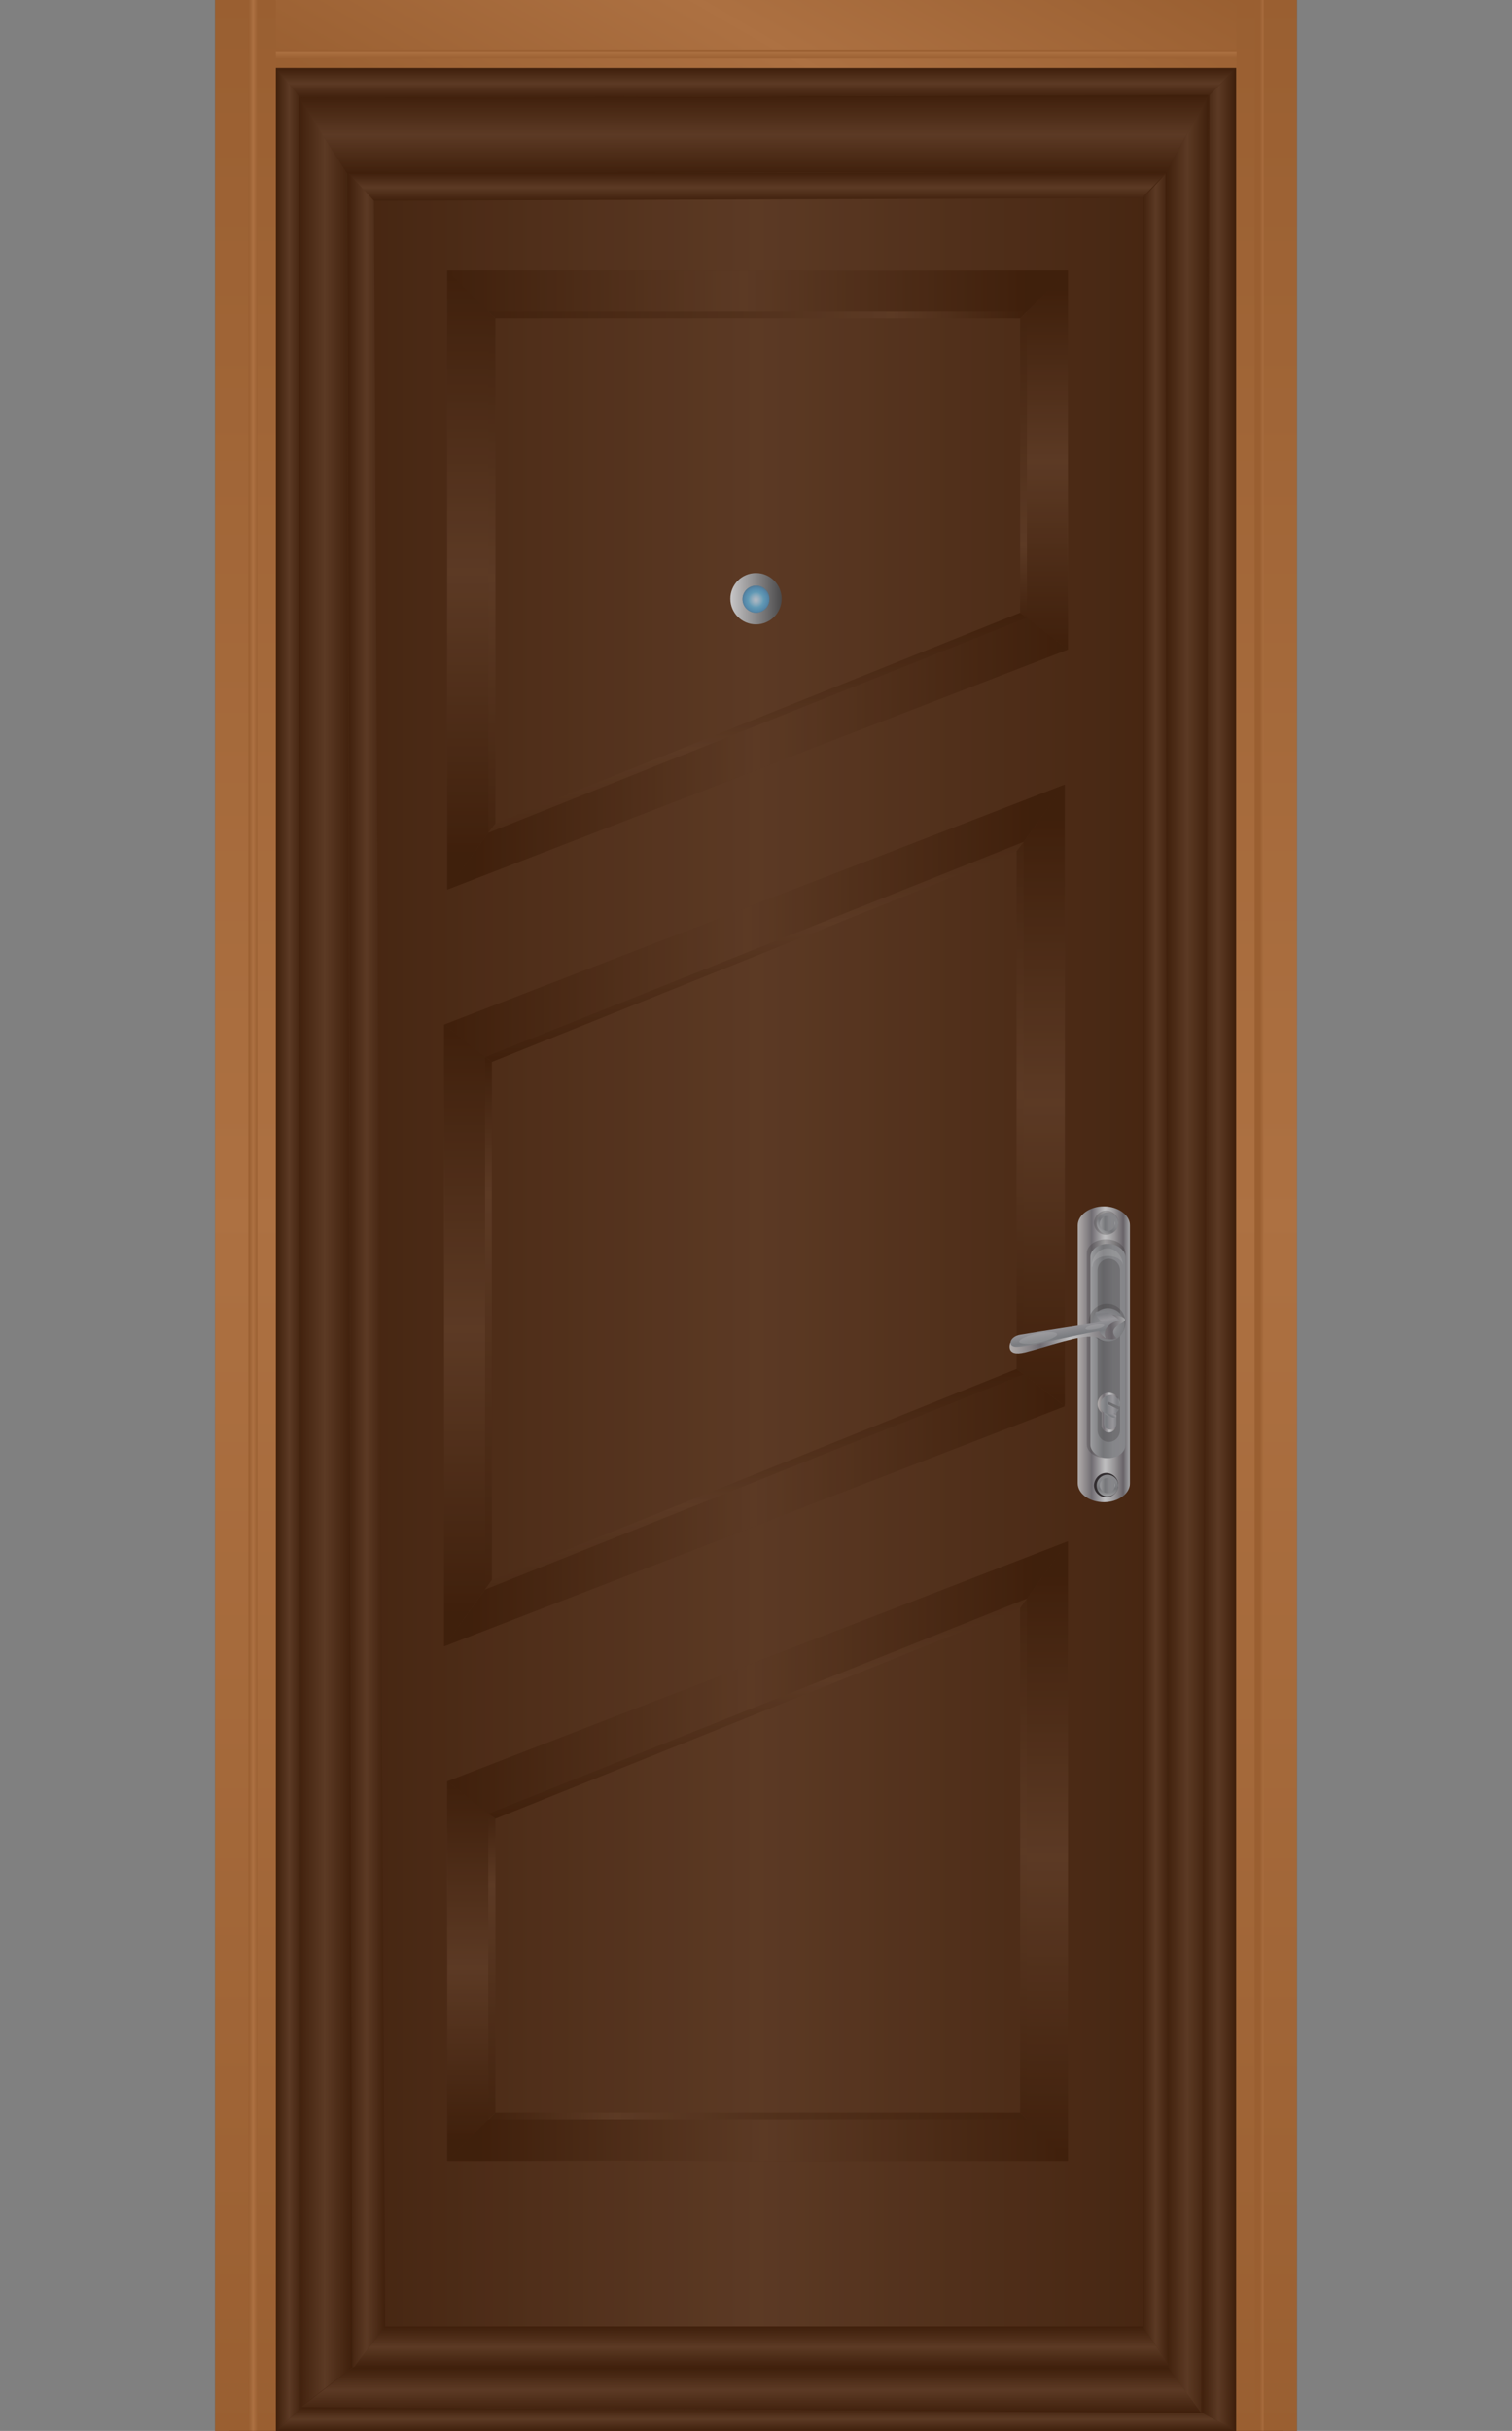<?xml version="1.0" encoding="utf-8"?>
<!-- Generator: Adobe Illustrator 17.1.0, SVG Export Plug-In . SVG Version: 6.00 Build 0)  -->
<!DOCTYPE svg PUBLIC "-//W3C//DTD SVG 1.1//EN" "http://www.w3.org/Graphics/SVG/1.1/DTD/svg11.dtd">
<svg version="1.1" id="Layer_1" xmlns="http://www.w3.org/2000/svg" xmlns:xlink="http://www.w3.org/1999/xlink" x="0px" y="0px"
	 viewBox="0 0 336 540" enable-background="new 0 0 336 540" xml:space="preserve">
<rect x="0" y="0" width="336" height="540" fill="#808080" stroke="none"/>
<g>
	<g>
		
			<linearGradient id="SVGID_1_" gradientUnits="userSpaceOnUse" x1="-169.083" y1="298.281" x2="43.459" y2="298.281" gradientTransform="matrix(1.102 0 0 -1.102 237.292 598.866)">
			<stop  offset="0" style="stop-color:#4A2105"/>
			<stop  offset="0.5" style="stop-color:#704426"/>
			<stop  offset="1" style="stop-color:#4A2105"/>
		</linearGradient>
		<rect x="50.9" y="0.1" fill="url(#SVGID_1_)" width="234.3" height="539.9"/>
		<g>
			<g>
				
					<linearGradient id="SVGID_2_" gradientUnits="userSpaceOnUse" x1="-120.914" y1="336.789" x2="-120.914" y2="211.514" gradientTransform="matrix(1.102 0 0 -1.102 237.292 598.866)">
					<stop  offset="5.102041e-002" style="stop-color:#4A2105"/>
					<stop  offset="0.27" style="stop-color:#704426"/>
					<stop  offset="1" style="stop-color:#4A2105"/>
				</linearGradient>
				<polygon fill="url(#SVGID_2_)" points="98.7,227.6 107.8,234.8 109.3,235.9 109.3,351 107.8,353.1 98.7,365.7 				"/>
				
					<linearGradient id="SVGID_3_" gradientUnits="userSpaceOnUse" x1="-63.175" y1="385.139" x2="-63.175" y2="329.26" gradientTransform="matrix(1.102 0 0 -1.102 237.292 598.866)">
					<stop  offset="0" style="stop-color:#4A2105"/>
					<stop  offset="0.5" style="stop-color:#704426"/>
					<stop  offset="1" style="stop-color:#4A2105"/>
				</linearGradient>
				<polygon fill="url(#SVGID_3_)" points="236.6,174.3 227.5,187 225.9,189.1 109.3,235.9 107.8,234.8 98.7,227.6 				"/>
				
					<linearGradient id="SVGID_4_" gradientUnits="userSpaceOnUse" x1="-206.019" y1="260.317" x2="-206.019" y2="385.139" gradientTransform="matrix(-1.102 0 0 -1.102 4.141 598.866)">
					<stop  offset="0" style="stop-color:#4A2105"/>
					<stop  offset="0.5" style="stop-color:#704426"/>
					<stop  offset="1" style="stop-color:#4A2105"/>
				</linearGradient>
				<polygon fill="url(#SVGID_4_)" points="236.6,174.3 227.5,187 225.9,189.1 225.9,304.1 227.5,305.3 236.6,311.9 				"/>
				
					<linearGradient id="SVGID_5_" gradientUnits="userSpaceOnUse" x1="-132.699" y1="455.872" x2="-132.699" y2="330.778" gradientTransform="matrix(0 1.102 1.102 0 -265.94 350.833)">
					<stop  offset="5.102041e-002" style="stop-color:#4A2105"/>
					<stop  offset="0.51" style="stop-color:#704426"/>
					<stop  offset="1" style="stop-color:#4A2105"/>
				</linearGradient>
				<polygon fill="url(#SVGID_5_)" points="236.6,174.3 227.5,187 107.8,234.8 98.7,227.6 				"/>
				
					<linearGradient id="SVGID_6_" gradientUnits="userSpaceOnUse" x1="-4.755" y1="385.139" x2="-4.755" y2="259.864" gradientTransform="matrix(1.102 0 0 -1.102 237.292 598.866)">
					<stop  offset="5.102041e-002" style="stop-color:#4A2105"/>
					<stop  offset="0.51" style="stop-color:#704426"/>
					<stop  offset="1" style="stop-color:#4A2105"/>
				</linearGradient>
				<polygon fill="url(#SVGID_6_)" points="236.6,174.3 227.5,187 227.5,305.3 236.6,312.4 				"/>
				
					<linearGradient id="SVGID_7_" gradientUnits="userSpaceOnUse" x1="-121.594" y1="211.514" x2="-121.594" y2="336.789" gradientTransform="matrix(1.102 0 0 -1.102 237.292 598.866)">
					<stop  offset="5.102041e-002" style="stop-color:#4A2105"/>
					<stop  offset="0.51" style="stop-color:#704426"/>
					<stop  offset="1" style="stop-color:#4A2105"/>
				</linearGradient>
				<polygon fill="url(#SVGID_7_)" points="98.7,227.6 107.8,234.8 107.8,353.1 98.7,365.7 				"/>
				
					<linearGradient id="SVGID_8_" gradientUnits="userSpaceOnUse" x1="-4653.825" y1="1444.68" x2="-4653.825" y2="1388.801" gradientTransform="matrix(-1.102 0 0 1.102 -4962.589 -1226.873)">
					<stop  offset="0" style="stop-color:#4A2105"/>
					<stop  offset="0.5" style="stop-color:#704426"/>
					<stop  offset="1" style="stop-color:#4A2105"/>
				</linearGradient>
				<polygon fill="url(#SVGID_8_)" points="98.7,365.7 107.8,353.1 109.3,351 225.9,304.1 227.5,305.3 236.6,312.4 				"/>
				
					<linearGradient id="SVGID_9_" gradientUnits="userSpaceOnUse" x1="-1192.285" y1="-4134.778" x2="-1192.285" y2="-4259.872" gradientTransform="matrix(0 -1.102 -1.102 0 -4459.357 -978.84)">
					<stop  offset="5.102041e-002" style="stop-color:#4A2105"/>
					<stop  offset="0.51" style="stop-color:#704426"/>
					<stop  offset="1" style="stop-color:#4A2105"/>
				</linearGradient>
				<polygon fill="url(#SVGID_9_)" points="98.7,365.7 107.8,353.1 227.5,305.3 236.6,312.4 				"/>
			</g>
			<g>
				
					<linearGradient id="SVGID_10_" gradientUnits="userSpaceOnUse" x1="-120.234" y1="184.299" x2="-120.234" y2="107.828" gradientTransform="matrix(1.102 0 0 -1.102 237.292 598.866)">
					<stop  offset="5.102041e-002" style="stop-color:#4A2105"/>
					<stop  offset="0.27" style="stop-color:#704426"/>
					<stop  offset="1" style="stop-color:#4A2105"/>
				</linearGradient>
				<polygon fill="url(#SVGID_10_)" points="99.4,395.7 108.5,402.9 110.1,404 110.1,469.3 108.5,470.8 99.4,480 				"/>
				
					<linearGradient id="SVGID_11_" gradientUnits="userSpaceOnUse" x1="-62.54" y1="232.65" x2="-62.54" y2="176.77" gradientTransform="matrix(1.102 0 0 -1.102 237.292 598.866)">
					<stop  offset="0" style="stop-color:#4A2105"/>
					<stop  offset="0.5" style="stop-color:#704426"/>
					<stop  offset="1" style="stop-color:#4A2105"/>
				</linearGradient>
				<polygon fill="url(#SVGID_11_)" points="237.3,342.4 228.2,355.1 226.7,357.2 110.1,404 108.5,402.9 99.4,395.7 				"/>
				
					<linearGradient id="SVGID_12_" gradientUnits="userSpaceOnUse" x1="-348.819" y1="-75.587" x2="-348.819" y2="49.507" gradientTransform="matrix(0 -1.102 1.102 0 182.725 90.122)">
					<stop  offset="5.102041e-002" style="stop-color:#4A2105"/>
					<stop  offset="0.27" style="stop-color:#704426"/>
					<stop  offset="1" style="stop-color:#4A2105"/>
				</linearGradient>
				<polygon fill="url(#SVGID_12_)" points="237.3,480 228.2,470.8 226.7,469.3 110.1,469.3 99.4,480 				"/>
				
					<linearGradient id="SVGID_13_" gradientUnits="userSpaceOnUse" x1="-206.699" y1="107.828" x2="-206.699" y2="232.65" gradientTransform="matrix(-1.102 0 0 -1.102 4.141 598.866)">
					<stop  offset="0" style="stop-color:#4A2105"/>
					<stop  offset="0.5" style="stop-color:#704426"/>
					<stop  offset="1" style="stop-color:#4A2105"/>
				</linearGradient>
				<polygon fill="url(#SVGID_13_)" points="237.3,342.4 228.2,355.1 226.7,357.2 226.7,469.3 228.2,470.8 237.3,480 				"/>
				
					<linearGradient id="SVGID_14_" gradientUnits="userSpaceOnUse" x1="19.791" y1="456.507" x2="19.791" y2="331.413" gradientTransform="matrix(0 1.102 1.102 0 -265.94 350.833)">
					<stop  offset="5.102041e-002" style="stop-color:#4A2105"/>
					<stop  offset="0.51" style="stop-color:#704426"/>
					<stop  offset="1" style="stop-color:#4A2105"/>
				</linearGradient>
				<polygon fill="url(#SVGID_14_)" points="237.3,342.4 228.2,355.1 108.5,402.9 99.4,395.7 				"/>
				
					<linearGradient id="SVGID_15_" gradientUnits="userSpaceOnUse" x1="-4.12" y1="232.65" x2="-4.12" y2="107.828" gradientTransform="matrix(1.102 0 0 -1.102 237.292 598.866)">
					<stop  offset="5.102041e-002" style="stop-color:#4A2105"/>
					<stop  offset="0.51" style="stop-color:#704426"/>
					<stop  offset="1" style="stop-color:#4A2105"/>
				</linearGradient>
				<polygon fill="url(#SVGID_15_)" points="237.3,342.4 228.2,355.1 228.2,470.8 237.3,480 				"/>
				
					<linearGradient id="SVGID_16_" gradientUnits="userSpaceOnUse" x1="-120.959" y1="107.828" x2="-120.959" y2="184.299" gradientTransform="matrix(1.102 0 0 -1.102 237.292 598.866)">
					<stop  offset="5.102041e-002" style="stop-color:#4A2105"/>
					<stop  offset="0.51" style="stop-color:#704426"/>
					<stop  offset="1" style="stop-color:#4A2105"/>
				</linearGradient>
				<polygon fill="url(#SVGID_16_)" points="99.4,395.7 108.5,402.9 108.5,470.8 99.4,480 				"/>
				
					<linearGradient id="SVGID_17_" gradientUnits="userSpaceOnUse" x1="-125.087" y1="112.001" x2="7.270837e-003" y2="112.001" gradientTransform="matrix(1.102 0 0 -1.102 237.292 598.866)">
					<stop  offset="5.102041e-002" style="stop-color:#4A2105"/>
					<stop  offset="0.51" style="stop-color:#704426"/>
					<stop  offset="1" style="stop-color:#4A2105"/>
				</linearGradient>
				<polygon fill="url(#SVGID_17_)" points="237.3,480 228.2,470.8 108.5,470.8 99.4,480 				"/>
			</g>
			<g>
				
					<linearGradient id="SVGID_18_" gradientUnits="userSpaceOnUse" x1="-4712.199" y1="1243.84" x2="-4712.199" y2="1167.459" gradientTransform="matrix(-1.102 0 0 1.102 -4962.589 -1226.873)">
					<stop  offset="5.102041e-002" style="stop-color:#4A2105"/>
					<stop  offset="0.27" style="stop-color:#704426"/>
					<stop  offset="1" style="stop-color:#4A2105"/>
				</linearGradient>
				<polygon fill="url(#SVGID_18_)" points="237.3,144.3 228.2,137.2 226.7,136.1 226.7,70.7 228.2,69.2 237.3,60.1 				"/>
				
					<linearGradient id="SVGID_19_" gradientUnits="userSpaceOnUse" x1="-4654.46" y1="1292.191" x2="-4654.46" y2="1236.324" gradientTransform="matrix(-1.102 0 0 1.102 -4962.589 -1226.873)">
					<stop  offset="0" style="stop-color:#4A2105"/>
					<stop  offset="0.5" style="stop-color:#704426"/>
					<stop  offset="1" style="stop-color:#4A2105"/>
				</linearGradient>
				<polygon fill="url(#SVGID_19_)" points="99.4,197.6 108.5,185 110.1,182.9 226.7,136.1 228.2,137.2 237.3,144.3 				"/>
				
					<linearGradient id="SVGID_20_" gradientUnits="userSpaceOnUse" x1="710.767" y1="-4667.507" x2="710.767" y2="-4542.413" gradientTransform="matrix(0 1.102 -1.102 0 -4908.022 -718.129)">
					<stop  offset="5.102041e-002" style="stop-color:#4A2105"/>
					<stop  offset="0.27" style="stop-color:#704426"/>
					<stop  offset="1" style="stop-color:#4A2105"/>
				</linearGradient>
				<polygon fill="url(#SVGID_20_)" points="99.4,60.1 108.5,69.2 110.1,70.7 226.7,70.7 237.3,60.1 				"/>
				
					<linearGradient id="SVGID_21_" gradientUnits="userSpaceOnUse" x1="4385.267" y1="1167.459" x2="4385.267" y2="1292.191" gradientTransform="matrix(1.102 0 0 1.102 -4729.438 -1226.873)">
					<stop  offset="0" style="stop-color:#4A2105"/>
					<stop  offset="0.5" style="stop-color:#704426"/>
					<stop  offset="1" style="stop-color:#4A2105"/>
				</linearGradient>
				<polygon fill="url(#SVGID_21_)" points="99.4,197.6 108.5,185 110.1,182.9 110.1,70.7 108.5,69.2 99.4,60.1 				"/>
				
					<linearGradient id="SVGID_22_" gradientUnits="userSpaceOnUse" x1="-1039.795" y1="-4135.413" x2="-1039.795" y2="-4260.507" gradientTransform="matrix(0 -1.102 -1.102 0 -4459.357 -978.84)">
					<stop  offset="5.102041e-002" style="stop-color:#4A2105"/>
					<stop  offset="0.51" style="stop-color:#704426"/>
					<stop  offset="1" style="stop-color:#4A2105"/>
				</linearGradient>
				<polygon fill="url(#SVGID_22_)" points="99.4,197.6 108.5,185 228.2,137.2 237.3,144.3 				"/>
				
					<linearGradient id="SVGID_23_" gradientUnits="userSpaceOnUse" x1="-4596.041" y1="1292.191" x2="-4596.041" y2="1167.459" gradientTransform="matrix(-1.102 0 0 1.102 -4962.589 -1226.873)">
					<stop  offset="5.102041e-002" style="stop-color:#4A2105"/>
					<stop  offset="0.51" style="stop-color:#704426"/>
					<stop  offset="1" style="stop-color:#4A2105"/>
				</linearGradient>
				<polygon fill="url(#SVGID_23_)" points="99.4,197.6 108.5,185 108.5,69.2 99.4,60.1 				"/>
				
					<linearGradient id="SVGID_24_" gradientUnits="userSpaceOnUse" x1="-4712.88" y1="1167.459" x2="-4712.88" y2="1243.84" gradientTransform="matrix(-1.102 0 0 1.102 -4962.589 -1226.873)">
					<stop  offset="5.102041e-002" style="stop-color:#4A2105"/>
					<stop  offset="0.51" style="stop-color:#704426"/>
					<stop  offset="1" style="stop-color:#4A2105"/>
				</linearGradient>
				<polygon fill="url(#SVGID_24_)" points="237.3,144.3 228.2,137.2 228.2,69.2 237.3,60.1 				"/>
				
					<linearGradient id="SVGID_25_" gradientUnits="userSpaceOnUse" x1="-4717.007" y1="1171.587" x2="-4591.913" y2="1171.587" gradientTransform="matrix(-1.102 0 0 1.102 -4962.589 -1226.873)">
					<stop  offset="5.102041e-002" style="stop-color:#4A2105"/>
					<stop  offset="0.51" style="stop-color:#704426"/>
					<stop  offset="1" style="stop-color:#4A2105"/>
				</linearGradient>
				<polygon fill="url(#SVGID_25_)" points="99.4,60.1 108.5,69.2 228.2,69.2 237.3,60.1 				"/>
			</g>
		</g>
	</g>
	<g>
		
			<linearGradient id="SVGID_26_" gradientUnits="userSpaceOnUse" x1="-68.028" y1="422.604" x2="-52.198" y2="422.604" gradientTransform="matrix(1.102 0 0 -1.102 237.292 598.866)">
			<stop  offset="0" style="stop-color:#FFFFFF"/>
			<stop  offset="1" style="stop-color:#000000"/>
		</linearGradient>
		<circle fill="url(#SVGID_26_)" cx="168" cy="133" r="5.7"/>
		
			<radialGradient id="SVGID_27_" cx="-62.891" cy="422.537" r="2.727" gradientTransform="matrix(1.102 0 0 -1.102 237.292 598.866)" gradientUnits="userSpaceOnUse">
			<stop  offset="0" style="stop-color:#CCE0F4"/>
			<stop  offset="6.405089e-002" style="stop-color:#C3DCF2"/>
			<stop  offset="0.171" style="stop-color:#A9D2EE"/>
			<stop  offset="0.307" style="stop-color:#80C2E7"/>
			<stop  offset="0.465" style="stop-color:#47ACDE"/>
			<stop  offset="0.567" style="stop-color:#1E9CD7"/>
			<stop  offset="0.865" style="stop-color:#0075BE"/>
			<stop  offset="0.994" style="stop-color:#005B97"/>
		</radialGradient>
		<circle fill="url(#SVGID_27_)" cx="168" cy="133.1" r="3"/>
		<circle opacity="0.4" fill="#FFFFFF" enable-background="new    " cx="168" cy="133.1" r="3"/>
	</g>
	<g>
		
			<linearGradient id="SVGID_28_" gradientUnits="userSpaceOnUse" x1="219.329" y1="447.16" x2="224.173" y2="447.16" gradientTransform="matrix(0 -1.102 -1.102 0 660.936 781.782)">
			<stop  offset="0" style="stop-color:#4A2105"/>
			<stop  offset="0.5" style="stop-color:#704426"/>
			<stop  offset="1" style="stop-color:#4A2105"/>
		</linearGradient>
		<polygon fill="url(#SVGID_28_)" points="61.3,540 67.2,534.7 267.2,536 274.7,540 		"/>
		
			<linearGradient id="SVGID_29_" gradientUnits="userSpaceOnUse" x1="-61.633" y1="66.157" x2="-61.633" y2="74.412" gradientTransform="matrix(1.102 0 0 -1.102 237.292 598.866)">
			<stop  offset="0" style="stop-color:#4A2105"/>
			<stop  offset="0.5" style="stop-color:#704426"/>
			<stop  offset="1" style="stop-color:#4A2105"/>
		</linearGradient>
		<polygon fill="url(#SVGID_29_)" points="78.6,525.9 85.6,516.8 254,516.8 260.1,525.9 		"/>
		
			<linearGradient id="SVGID_30_" gradientUnits="userSpaceOnUse" x1="-159.685" y1="291.478" x2="-154.317" y2="291.478" gradientTransform="matrix(1.102 0 0 -1.102 237.292 598.866)">
			<stop  offset="0" style="stop-color:#4A2105"/>
			<stop  offset="0.5" style="stop-color:#704426"/>
			<stop  offset="1" style="stop-color:#4A2105"/>
		</linearGradient>
		<polygon fill="url(#SVGID_30_)" points="61.3,15.1 67.2,21.1 67.2,534.7 61.3,540 		"/>
		
			<linearGradient id="SVGID_31_" gradientUnits="userSpaceOnUse" x1="-505.85" y1="287.26" x2="-500.282" y2="287.26" gradientTransform="matrix(-1.102 0 0 -1.102 -297.534 598.866)">
			<stop  offset="0" style="stop-color:#4A2105"/>
			<stop  offset="0.5" style="stop-color:#704426"/>
			<stop  offset="1" style="stop-color:#4A2105"/>
		</linearGradient>
		<polygon fill="url(#SVGID_31_)" points="259.2,38.5 254,44 254,516.8 260.1,525.9 		"/>
		
			<linearGradient id="SVGID_32_" gradientUnits="userSpaceOnUse" x1="-306.5" y1="481.877" x2="-300.486" y2="481.877" gradientTransform="matrix(0 1.102 1.102 0 -363.207 352.964)">
			<stop  offset="0" style="stop-color:#4A2105"/>
			<stop  offset="0.5" style="stop-color:#704426"/>
			<stop  offset="1" style="stop-color:#4A2105"/>
		</linearGradient>
		<polygon fill="url(#SVGID_32_)" points="274.7,15.1 268.8,21.1 66.7,21.7 61.3,15.2 		"/>
		
			<linearGradient id="SVGID_33_" gradientUnits="userSpaceOnUse" x1="-634.357" y1="290.933" x2="-623.538" y2="290.933" gradientTransform="matrix(-1.102 0 0 -1.102 -620.938 598.866)">
			<stop  offset="0" style="stop-color:#4A2105"/>
			<stop  offset="0.5" style="stop-color:#704426"/>
			<stop  offset="1" style="stop-color:#4A2105"/>
		</linearGradient>
		<path fill="url(#SVGID_33_)" d="M77,38.2L66.4,21.7l0.5,512.9c0,0,1.1-0.8,11.4-8.7L77,38.2z"/>
		
			<linearGradient id="SVGID_34_" gradientUnits="userSpaceOnUse" x1="-290.387" y1="290.562" x2="-281.75" y2="290.562" gradientTransform="matrix(1.102 0 0 -1.102 579.088 598.866)">
			<stop  offset="0" style="stop-color:#4A2105"/>
			<stop  offset="0.5" style="stop-color:#704426"/>
			<stop  offset="1" style="stop-color:#4A2105"/>
		</linearGradient>
		<path fill="url(#SVGID_34_)" d="M259,38.5c0,0,6.5-12,9.5-17.4L266.9,536c0,0,0.6,0.9-7.3-10L259,38.5z"/>
		
			<linearGradient id="SVGID_35_" gradientUnits="userSpaceOnUse" x1="-62.903" y1="508.564" x2="-62.903" y2="502.796" gradientTransform="matrix(1.102 0 0 -1.102 237.292 598.866)">
			<stop  offset="0" style="stop-color:#4A2105"/>
			<stop  offset="0.5" style="stop-color:#704426"/>
			<stop  offset="1" style="stop-color:#4A2105"/>
		</linearGradient>
		<polygon fill="url(#SVGID_35_)" points="76.9,38.2 82.8,44.6 253.7,44 259,38.5 		"/>
		
			<linearGradient id="SVGID_36_" gradientUnits="userSpaceOnUse" x1="-145.238" y1="287.396" x2="-137.596" y2="287.396" gradientTransform="matrix(1.102 0 0 -1.102 237.292 598.866)">
			<stop  offset="0" style="stop-color:#4A2105"/>
			<stop  offset="0.5" style="stop-color:#704426"/>
			<stop  offset="1" style="stop-color:#4A2105"/>
		</linearGradient>
		<polygon fill="url(#SVGID_36_)" points="77.2,38.2 83.1,44.6 85.6,516.8 78.6,525.9 		"/>
		
			<linearGradient id="SVGID_37_" gradientUnits="userSpaceOnUse" x1="-63.356" y1="524.142" x2="-63.356" y2="508.358" gradientTransform="matrix(1.102 0 0 -1.102 237.292 598.866)">
			<stop  offset="0" style="stop-color:#4A2105"/>
			<stop  offset="0.5" style="stop-color:#704426"/>
			<stop  offset="1" style="stop-color:#4A2105"/>
		</linearGradient>
		<polygon fill="url(#SVGID_37_)" points="66.4,21.7 76.9,38.2 259,38.5 268.5,21.1 		"/>
		
			<linearGradient id="SVGID_38_" gradientUnits="userSpaceOnUse" x1="-449.96" y1="291.478" x2="-443.188" y2="291.478" gradientTransform="matrix(-1.102 0 0 -1.102 -221.35 598.866)">
			<stop  offset="0" style="stop-color:#4A2105"/>
			<stop  offset="0.5" style="stop-color:#704426"/>
			<stop  offset="1" style="stop-color:#4A2105"/>
		</linearGradient>
		<polygon fill="url(#SVGID_38_)" points="274.7,15.1 268.8,21.1 267.2,536 274.7,540 		"/>
		
			<linearGradient id="SVGID_39_" gradientUnits="userSpaceOnUse" x1="-63.855" y1="57.043" x2="-63.855" y2="66.165" gradientTransform="matrix(1.102 0 0 -1.102 237.292 598.866)">
			<stop  offset="0" style="stop-color:#4A2105"/>
			<stop  offset="0.5" style="stop-color:#704426"/>
			<stop  offset="1" style="stop-color:#4A2105"/>
		</linearGradient>
		<polygon fill="url(#SVGID_39_)" points="66.9,534.7 78.4,525.9 259.6,525.9 266.9,536 		"/>
	</g>
	<g>
		
			<linearGradient id="SVGID_40_" gradientUnits="userSpaceOnUse" x1="2.018" y1="270.341" x2="12.493" y2="270.341" gradientTransform="matrix(1.102 0 0 -1.102 237.292 598.866)">
			<stop  offset="0" style="stop-color:#E5E2DF"/>
			<stop  offset="0" style="stop-color:#DED9D6"/>
			<stop  offset="6.299578e-002" style="stop-color:#CFCAC9"/>
			<stop  offset="0.183" style="stop-color:#A8A4A7"/>
			<stop  offset="0.264" style="stop-color:#8B878D"/>
			<stop  offset="0.522" style="stop-color:#F3F4F4"/>
			<stop  offset="0.584" style="stop-color:#E5E5E6"/>
			<stop  offset="0.703" style="stop-color:#C0BEC0"/>
			<stop  offset="0.865" style="stop-color:#858085"/>
			<stop  offset="0.876" style="stop-color:#807B80"/>
			<stop  offset="1" style="stop-color:#D1D3D4"/>
			<stop  offset="1" style="stop-color:#A7A9AC"/>
		</linearGradient>
		<path fill="url(#SVGID_40_)" d="M251.1,329.5c0,2.3-2.6,4.2-5.8,4.2l0,0c-3.2,0-5.8-1.9-5.8-4.2v-57.3c0-2.3,2.6-4.2,5.8-4.2l0,0
			c3.2,0,5.8,1.9,5.8,4.2V329.5z"/>
		<path fill="#383335" d="M245.8,327.2c1.5,0,2.7,1.2,2.7,2.7s-1.2,2.7-2.7,2.7s-2.7-1.2-2.7-2.7
			C243.2,328.4,244.4,327.2,245.8,327.2z"/>
		<path opacity="0.24" fill="#383335" enable-background="new    " d="M245.8,268.9c1.5,0,2.7,1.2,2.7,2.7s-1.2,2.7-2.7,2.7
			s-2.7-1.2-2.7-2.7C243.2,270.1,244.4,268.9,245.8,268.9z"/>
		<path opacity="0.24" fill="#383335" enable-background="new    " d="M250.1,320.8c0,1.7-1.9,3.1-4.3,3.1l0,0
			c-2.4,0-4.3-1.4-4.3-3.1v-42.4c0-1.7,1.9-3.1,4.3-3.1l0,0c2.4,0,4.3,1.4,4.3,3.1V320.8z"/>
		
			<linearGradient id="SVGID_41_" gradientUnits="userSpaceOnUse" x1="4.556" y1="271.022" x2="11.586" y2="271.022" gradientTransform="matrix(1.102 0 0 -1.102 237.292 598.866)">
			<stop  offset="5.618000e-003" style="stop-color:#C4C6C8"/>
			<stop  offset="0.359" style="stop-color:#939598"/>
			<stop  offset="0.587" style="stop-color:#A2A4A7"/>
			<stop  offset="0.652" style="stop-color:#A7A9AC"/>
			<stop  offset="0.865" style="stop-color:#A9ABAE"/>
			<stop  offset="1" style="stop-color:#A7A9AC"/>
			<stop  offset="1" style="stop-color:#D1D3D4"/>
		</linearGradient>
		<path fill="url(#SVGID_41_)" d="M250.1,320.9c0,1.7-1.7,3-3.9,3l0,0c-2.1,0-3.9-1.4-3.9-3v-41.6c0-1.7,1.7-3,3.9-3l0,0
			c2.1,0,3.9,1.4,3.9,3V320.9z"/>
		<path opacity="0.24" fill="#383335" enable-background="new    " d="M248.9,317.7c0,1.4-1.1,2.6-2.5,2.6l0,0
			c-1.4,0-2.5-1.2-2.5-2.6v-35.5c0-1.4,1.1-2.6,2.5-2.6l0,0c1.4,0,2.5,1.2,2.5,2.6V317.7z"/>
		<path opacity="0.24" fill="#383335" enable-background="new    " d="M250.1,293.8c0,2.3-1.9,4.2-4.1,4.2c-2.3,0-4.1-1.9-4.1-4.2
			c0-2.3,1.8-4.2,4.1-4.2C248.3,289.6,250.1,291.5,250.1,293.8z"/>
		
			<radialGradient id="SVGID_42_" cx="8.116" cy="276.307" r="3.364" gradientTransform="matrix(1.102 0 0 -1.102 237.292 598.866)" gradientUnits="userSpaceOnUse">
			<stop  offset="5.618000e-003" style="stop-color:#C4C6C8"/>
			<stop  offset="0.298" style="stop-color:#BCBEC0"/>
			<stop  offset="0.657" style="stop-color:#A7A9AC"/>
			<stop  offset="1" style="stop-color:#9B9DA0"/>
		</radialGradient>
		<ellipse fill="url(#SVGID_42_)" cx="246.2" cy="294.3" rx="3.7" ry="3.7"/>
		
			<linearGradient id="SVGID_43_" gradientUnits="userSpaceOnUse" x1="6.141" y1="279.13" x2="29.913" y2="279.13" gradientTransform="matrix(1.097 -0.107 -0.107 -1.097 247.236 604.445)">
			<stop  offset="0" style="stop-color:#E5E2DF"/>
			<stop  offset="0" style="stop-color:#DED9D6"/>
			<stop  offset="6.299578e-002" style="stop-color:#CFCAC9"/>
			<stop  offset="0.183" style="stop-color:#A8A4A7"/>
			<stop  offset="0.264" style="stop-color:#8B878D"/>
			<stop  offset="0.522" style="stop-color:#F3F4F4"/>
			<stop  offset="0.584" style="stop-color:#E5E5E6"/>
			<stop  offset="0.703" style="stop-color:#C0BEC0"/>
			<stop  offset="0.865" style="stop-color:#858085"/>
			<stop  offset="0.876" style="stop-color:#807B80"/>
			<stop  offset="1" style="stop-color:#D1D3D4"/>
			<stop  offset="1" style="stop-color:#A7A9AC"/>
		</linearGradient>
		<path fill="url(#SVGID_43_)" d="M224.5,298.3c0,0-1.2,3.2,3.3,2.1s12.2-3.9,15.1-3.4c3,0.5,4.3,0.8,5.3,0.3c0,0-2.3-1.6,0.8-3.2
			c3.1-1.6-2-2.1-2-2.1l-1.2,2.9L224.5,298.3z"/>
		
			<linearGradient id="SVGID_44_" gradientUnits="userSpaceOnUse" x1="17.846" y1="276.939" x2="17.445" y2="282.668" gradientTransform="matrix(1.097 -0.107 -0.107 -1.097 247.236 604.445)">
			<stop  offset="5.618000e-003" style="stop-color:#BBBCBE"/>
			<stop  offset="0.292" style="stop-color:#989CA0"/>
			<stop  offset="0.652" style="stop-color:#BFBEC2"/>
			<stop  offset="0.865" style="stop-color:#9EA0A4"/>
			<stop  offset="1" style="stop-color:#A7A9AC"/>
			<stop  offset="1" style="stop-color:#C3C6CA"/>
		</linearGradient>
		<path fill="url(#SVGID_44_)" d="M249,293.3c-1.9,0.2-4.3,1.9-3.3,4c-0.6-0.5-1-0.8-1.5-1.6c-5.6,0.9-14,3.2-18,3.5
			c-2.5,0.2-2-2.3,0.6-2.7c3.5-0.6,15.7-2.5,18-2.8c-0.2-0.5-2-1.8-1.2-2.3C246.7,290.6,248.5,293.4,249,293.3z"/>
		<path opacity="0.22" fill="#FFFFFF" enable-background="new    " d="M234.9,296.4c0.1,0.5-1.7,1.4-4,1.8c-2.3,0.5-4.2,0.4-4.4-0.1
			c-0.1-0.5,1.7-1.4,4-1.9C232.8,295.8,234.8,295.8,234.9,296.4z"/>
		<path opacity="0.22" fill="#FFFFFF" enable-background="new    " d="M245.4,294.4c0,0.3-0.8,0.7-2,0.9c-1.2,0.2-2.1,0.2-2.2-0.1
			c0-0.3,0.8-0.7,2-0.9S245.3,294.2,245.4,294.4z"/>
		
			<linearGradient id="SVGID_45_" gradientUnits="userSpaceOnUse" x1="6.055" y1="258.594" x2="10.557" y2="258.594" gradientTransform="matrix(1.102 0 0 -1.102 237.292 598.866)">
			<stop  offset="0" style="stop-color:#E5E2DF"/>
			<stop  offset="0" style="stop-color:#DED9D6"/>
			<stop  offset="6.299578e-002" style="stop-color:#CFCAC9"/>
			<stop  offset="0.183" style="stop-color:#A8A4A7"/>
			<stop  offset="0.264" style="stop-color:#8B878D"/>
			<stop  offset="0.522" style="stop-color:#F3F4F4"/>
			<stop  offset="0.584" style="stop-color:#E5E5E6"/>
			<stop  offset="0.703" style="stop-color:#C0BEC0"/>
			<stop  offset="0.865" style="stop-color:#858085"/>
			<stop  offset="0.876" style="stop-color:#807B80"/>
			<stop  offset="1" style="stop-color:#D1D3D4"/>
			<stop  offset="1" style="stop-color:#A7A9AC"/>
		</linearGradient>
		<path fill="url(#SVGID_45_)" d="M246.1,311.2l2.7,1.2c0-0.2,0.1-0.3,0.1-0.5c0-1.4-1.1-2.5-2.5-2.5s-2.5,1.1-2.5,2.5
			c0,0.8,0.4,1.5,0.9,1.9v2.8c0,0.9,0.7,1.6,1.6,1.6s1.6-0.7,1.6-1.6v-2.8c0.2-0.2,0.4-0.5,0.6-0.7l-2.8-1.3L246.1,311.2z"/>
		
			<linearGradient id="SVGID_46_" gradientUnits="userSpaceOnUse" x1="6.522" y1="258.639" x2="10.488" y2="258.639" gradientTransform="matrix(1.102 0 0 -1.102 237.292 598.866)">
			<stop  offset="5.618000e-003" style="stop-color:#BBBCBE"/>
			<stop  offset="0.292" style="stop-color:#989CA0"/>
			<stop  offset="0.652" style="stop-color:#BFBEC2"/>
			<stop  offset="0.865" style="stop-color:#9EA0A4"/>
			<stop  offset="1" style="stop-color:#A7A9AC"/>
			<stop  offset="1" style="stop-color:#C3C6CA"/>
		</linearGradient>
		<path fill="url(#SVGID_46_)" d="M246.4,311.4l2.4,1.1c0-0.1,0.1-0.3,0.1-0.4c0-1.2-1-2.2-2.2-2.2s-2.2,1-2.2,2.2
			c0,0.7,0.3,1.3,0.8,1.7v2.4c0,0.8,0.6,1.4,1.4,1.4s1.4-0.6,1.4-1.4v-2.4c0.2-0.2,0.4-0.4,0.5-0.7l-2.5-1.1L246.4,311.4z"/>
		
			<linearGradient id="SVGID_47_" gradientUnits="userSpaceOnUse" x1="8.346" y1="257.782" x2="9.068" y2="258.984" gradientTransform="matrix(1.102 0 0 -1.102 237.292 598.866)">
			<stop  offset="5.618000e-003" style="stop-color:#BBBCBE"/>
			<stop  offset="0.292" style="stop-color:#989CA0"/>
			<stop  offset="0.652" style="stop-color:#BFBEC2"/>
			<stop  offset="0.865" style="stop-color:#9EA0A4"/>
			<stop  offset="1" style="stop-color:#A7A9AC"/>
			<stop  offset="1" style="stop-color:#C3C6CA"/>
		</linearGradient>
		<path fill="url(#SVGID_47_)" d="M245.3,313.8c0,0,1.4,0.5,2.2,0.2c0.8-0.2,0.6-0.1,0.6-0.1v1C248.1,314.9,246.3,315.1,245.3,313.8
			z"/>
		
			<linearGradient id="SVGID_48_" gradientUnits="userSpaceOnUse" x1="77.149" y1="176.927" x2="81.521" y2="176.927" gradientTransform="matrix(0 -1.102 -1.102 0 441.139 417.434)">
			<stop  offset="5.618000e-003" style="stop-color:#C4C6C8"/>
			<stop  offset="0.359" style="stop-color:#939598"/>
			<stop  offset="0.587" style="stop-color:#A2A4A7"/>
			<stop  offset="0.652" style="stop-color:#A7A9AC"/>
			<stop  offset="0.865" style="stop-color:#A9ABAE"/>
			<stop  offset="1" style="stop-color:#A7A9AC"/>
			<stop  offset="1" style="stop-color:#D1D3D4"/>
		</linearGradient>
		<ellipse fill="url(#SVGID_48_)" cx="246.1" cy="330" rx="2.4" ry="2.4"/>
		
			<linearGradient id="SVGID_49_" gradientUnits="userSpaceOnUse" x1="-58.982" y1="171.054" x2="-58.982" y2="174.064" gradientTransform="matrix(0 1.102 1.102 0 55.857 395.02)">
			<stop  offset="5.618000e-003" style="stop-color:#C4C6C8"/>
			<stop  offset="0.359" style="stop-color:#939598"/>
			<stop  offset="0.587" style="stop-color:#A2A4A7"/>
			<stop  offset="0.652" style="stop-color:#A7A9AC"/>
			<stop  offset="0.865" style="stop-color:#A9ABAE"/>
			<stop  offset="1" style="stop-color:#A7A9AC"/>
			<stop  offset="1" style="stop-color:#D1D3D4"/>
		</linearGradient>
		<path fill="url(#SVGID_49_)" d="M246.1,331.7c-0.9,0-1.7-0.8-1.7-1.7c0-0.9,0.7-1.7,1.7-1.7c0.9,0,1.7,0.8,1.7,1.7
			C247.7,330.9,247,331.7,246.1,331.7z"/>
		
			<linearGradient id="SVGID_50_" gradientUnits="userSpaceOnUse" x1="130.653" y1="178.458" x2="133.714" y2="175.397" gradientTransform="matrix(0 -1.102 -1.102 0 441.139 417.434)">
			<stop  offset="5.618000e-003" style="stop-color:#C4C6C8"/>
			<stop  offset="0.359" style="stop-color:#939598"/>
			<stop  offset="0.587" style="stop-color:#A2A4A7"/>
			<stop  offset="0.652" style="stop-color:#A7A9AC"/>
			<stop  offset="0.865" style="stop-color:#A9ABAE"/>
			<stop  offset="1" style="stop-color:#A7A9AC"/>
			<stop  offset="1" style="stop-color:#D1D3D4"/>
		</linearGradient>
		<path fill="url(#SVGID_50_)" d="M246.1,269.3c1.3,0,2.4,1.1,2.4,2.4s-1.1,2.4-2.4,2.4s-2.4-1.1-2.4-2.4
			C243.8,270.4,244.8,269.3,246.1,269.3z"/>
		
			<linearGradient id="SVGID_51_" gradientUnits="userSpaceOnUse" x1="-111.778" y1="171.054" x2="-111.778" y2="174.064" gradientTransform="matrix(0 1.102 1.102 0 55.857 395.02)">
			<stop  offset="5.618000e-003" style="stop-color:#C4C6C8"/>
			<stop  offset="0.359" style="stop-color:#939598"/>
			<stop  offset="0.587" style="stop-color:#A2A4A7"/>
			<stop  offset="0.652" style="stop-color:#A7A9AC"/>
			<stop  offset="0.865" style="stop-color:#A9ABAE"/>
			<stop  offset="1" style="stop-color:#A7A9AC"/>
			<stop  offset="1" style="stop-color:#D1D3D4"/>
		</linearGradient>
		<path fill="url(#SVGID_51_)" d="M246.1,273.5c-0.9,0-1.7-0.8-1.7-1.7c0-0.9,0.7-1.7,1.7-1.7c0.9,0,1.7,0.8,1.7,1.7
			C247.7,272.7,247,273.5,246.1,273.5z"/>
		<path opacity="0.22" fill="#FFFFFF" enable-background="new    " d="M249.6,281.4c0-2.3-1.6-4.1-3.5-4.1l0,0
			c-1.9,0-3.5,1.9-3.5,4.1l0.2-0.1c0-1.3,1.5-2.3,3.4-2.3l0,0c1.9,0,3.4,1,3.4,2.3V281.4z"/>
	</g>
	<g>
		
			<linearGradient id="SVGID_52_" gradientUnits="userSpaceOnUse" x1="-165.772" y1="53.4" x2="-165.772" y2="543.253" gradientTransform="matrix(1.102 0 0 -1.102 237.292 598.866)">
			<stop  offset="0" style="stop-color:#4A2105"/>
			<stop  offset="0.5" style="stop-color:#704426"/>
			<stop  offset="1" style="stop-color:#4A2105"/>
		</linearGradient>
		<rect x="47.8" fill="url(#SVGID_52_)" width="13.5" height="540"/>
		
			<linearGradient id="SVGID_53_" gradientUnits="userSpaceOnUse" x1="-165.16" y1="298.327" x2="-163.365" y2="298.327" gradientTransform="matrix(1.102 0 0 -1.102 237.292 598.866)">
			<stop  offset="0" style="stop-color:#4A2105"/>
			<stop  offset="0.5" style="stop-color:#704426"/>
			<stop  offset="1" style="stop-color:#4A2105"/>
		</linearGradient>
		<rect x="55.2" fill="url(#SVGID_53_)" width="2" height="540"/>
		
			<linearGradient id="SVGID_54_" gradientUnits="userSpaceOnUse" x1="3181.057" y1="53.4" x2="3181.057" y2="543.253" gradientTransform="matrix(-1.102 0 0 -1.102 3788.153 598.866)">
			<stop  offset="0" style="stop-color:#4A2105"/>
			<stop  offset="0.5" style="stop-color:#704426"/>
			<stop  offset="1" style="stop-color:#4A2105"/>
		</linearGradient>
		<rect x="274.7" fill="url(#SVGID_54_)" width="13.5" height="540"/>
		
			<linearGradient id="SVGID_55_" gradientUnits="userSpaceOnUse" x1="3181.669" y1="298.327" x2="3183.463" y2="298.327" gradientTransform="matrix(-1.102 0 0 -1.102 3788.153 598.866)">
			<stop  offset="0" style="stop-color:#4A2105"/>
			<stop  offset="0.5" style="stop-color:#704426"/>
			<stop  offset="1" style="stop-color:#4A2105"/>
		</linearGradient>
		<rect x="278.8" fill="url(#SVGID_55_)" width="2" height="540"/>
		
			<linearGradient id="SVGID_56_" gradientUnits="userSpaceOnUse" x1="-89.987" y1="489.336" x2="-35.637" y2="583.473" gradientTransform="matrix(1.102 0 0 -1.102 237.292 598.866)">
			<stop  offset="0" style="stop-color:#4A2105"/>
			<stop  offset="0.5" style="stop-color:#704426"/>
			<stop  offset="1" style="stop-color:#4A2105"/>
		</linearGradient>
		<rect x="61.3" fill="url(#SVGID_56_)" width="213.5" height="15.1"/>
		
			<linearGradient id="SVGID_57_" gradientUnits="userSpaceOnUse" x1="-62.812" y1="531.5" x2="-62.812" y2="533.294" gradientTransform="matrix(1.102 0 0 -1.102 237.292 598.866)">
			<stop  offset="0" style="stop-color:#4A2105"/>
			<stop  offset="0.775" style="stop-color:#704426"/>
			<stop  offset="1" style="stop-color:#4A2105"/>
		</linearGradient>
		<rect x="61.3" y="11" fill="url(#SVGID_57_)" width="213.5" height="2"/>
	</g>
	<rect x="61.3" y="15.1" opacity="0.25" fill="#231F20" enable-background="new    " width="213.5" height="524.9"/>
	<polygon opacity="0.5" fill="#EA9F5E" enable-background="new    " points="47.8,0 47.8,540 61.3,540 61.3,15.1 274.7,15.1 
		274.7,540 288.2,540 288.2,0 	"/>
</g>
</svg>
